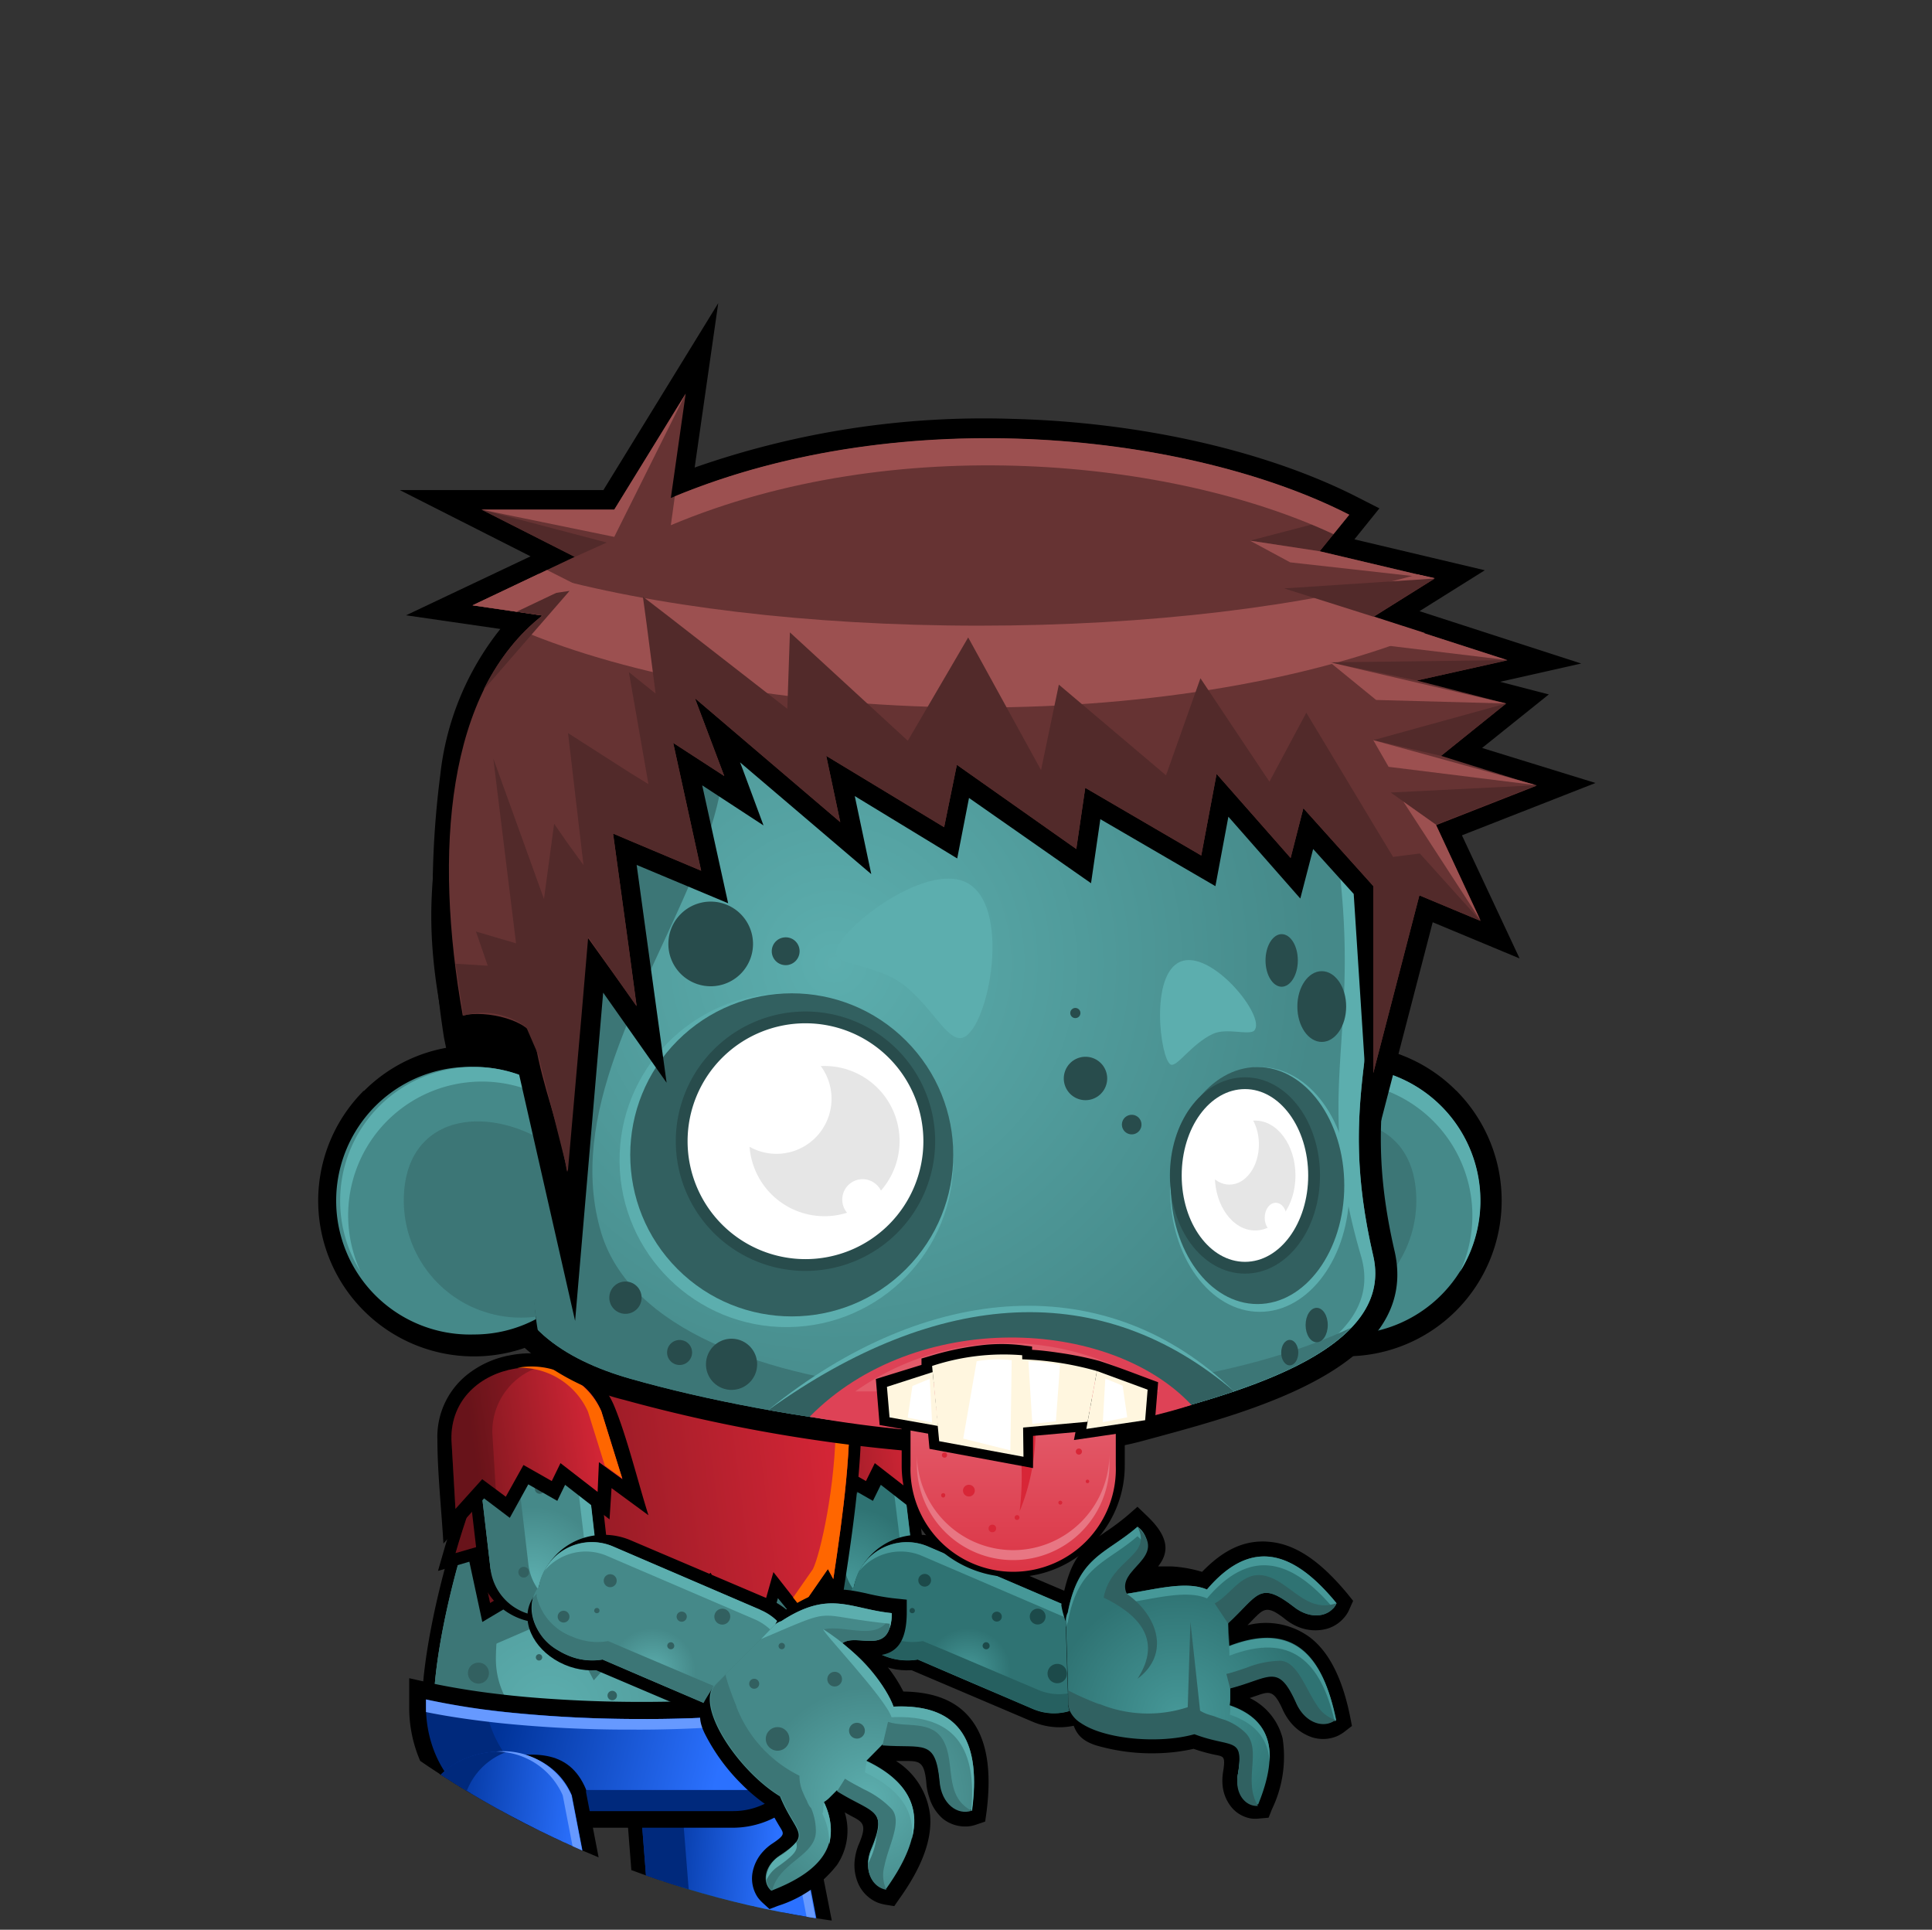<svg id="Layer_1" data-name="Layer 1" xmlns="http://www.w3.org/2000/svg" xmlns:xlink="http://www.w3.org/1999/xlink" viewBox="0 0 163.87 163.65"><rect x="0" y="0" width="163.87" height="163.65" fill="#333333" stroke="none"/><defs><style>.cls-1,.cls-33,.cls-9{fill:none;}.cls-2{clip-path:url(#clip-path);}.cls-3{fill:#185c5c;}.cls-4{fill:#0f4949;}.cls-5{fill:#053333;}.cls-6{fill:url(#linear-gradient);}.cls-7{fill:#00297c;}.cls-8{fill:#69f;}.cls-9{stroke:#000;}.cls-33,.cls-9{stroke-width:2px;}.cls-10{fill:url(#radial-gradient);}.cls-11{fill:#266060;}.cls-12{fill:#1c4a4a;}.cls-13{fill:#469898;}.cls-14{fill:url(#linear-gradient-2);}.cls-15{fill-opacity:0.2;}.cls-16{fill:#f60;}.cls-17{fill:url(#radial-gradient-2);}.cls-18{fill:url(#radial-gradient-3);}.cls-19{fill:#3c7676;}.cls-20{fill:url(#linear-gradient-3);}.cls-21{fill:url(#linear-gradient-4);}.cls-22{fill:#326060;}.cls-23{fill:url(#radial-gradient-4);}.cls-24{fill:#5caeae;}.cls-25{fill:url(#linear-gradient-5);}.cls-26{fill:url(#radial-gradient-5);}.cls-27{fill:url(#radial-gradient-6);}.cls-28{fill:url(#radial-gradient-7);}.cls-29{fill:#306161;}.cls-30{fill:#458989;}.cls-31{fill:url(#linear-gradient-6);}.cls-32{fill:url(#radial-gradient-8);}.cls-33{stroke:#284c4c;}.cls-34{fill:#fff;}.cls-35{fill:#e6e6e6;}.cls-36{fill:#de4256;}.cls-37{fill:#e35b6a;}.cls-38{fill:url(#linear-gradient-7);}.cls-39{fill:#d82637;}.cls-40{fill:#e87683;}.cls-41{fill:#fff6df;}.cls-42{fill:#284c4c;}.cls-43{fill:url(#radial-gradient-9);}.cls-44{fill:#9c5050;}.cls-45{fill:#522a2a;}</style><clipPath id="clip-path"><circle class="cls-1" cx="81.94" cy="81.73" r="81.94"/></clipPath><linearGradient id="linear-gradient" x1="55.62" y1="157.78" x2="65.64" y2="158.62" gradientUnits="userSpaceOnUse"><stop offset="0" stop-color="#039"/><stop offset="1" stop-color="#2b71ff"/></linearGradient><radialGradient id="radial-gradient" cx="71.93" cy="134.13" r="6.34" gradientUnits="userSpaceOnUse"><stop offset="0" stop-color="#469898"/><stop offset="1" stop-color="#2f7373"/></radialGradient><linearGradient id="linear-gradient-2" x1="66.83" y1="122.29" x2="78.06" y2="120.7" gradientUnits="userSpaceOnUse"><stop offset="0" stop-color="#821820"/><stop offset="1" stop-color="#d82637"/></linearGradient><radialGradient id="radial-gradient-2" cx="82.09" cy="141.74" r="3.65" xlink:href="#radial-gradient"/><radialGradient id="radial-gradient-3" cx="46.63" cy="145.14" r="24.58" gradientUnits="userSpaceOnUse"><stop offset="0" stop-color="#5caeae"/><stop offset="1" stop-color="#458989"/></radialGradient><linearGradient id="linear-gradient-3" x1="42.75" y1="126.96" x2="71.92" y2="123.2" xlink:href="#linear-gradient-2"/><linearGradient id="linear-gradient-4" x1="42.84" y1="144.35" x2="61.27" y2="148.95" xlink:href="#linear-gradient"/><radialGradient id="radial-gradient-4" cx="45.18" cy="134.12" r="6.34" xlink:href="#radial-gradient-3"/><linearGradient id="linear-gradient-5" x1="40.08" y1="122.29" x2="51.32" y2="120.71" xlink:href="#linear-gradient-2"/><radialGradient id="radial-gradient-5" cx="55.35" cy="141.74" r="3.65" xlink:href="#radial-gradient-3"/><radialGradient id="radial-gradient-6" cx="73.7" cy="152.51" r="9.42" xlink:href="#radial-gradient-3"/><radialGradient id="radial-gradient-7" cx="99.94" cy="145.52" r="10.78" xlink:href="#radial-gradient"/><linearGradient id="linear-gradient-6" x1="37.14" y1="157.71" x2="48.63" y2="159.03" xlink:href="#linear-gradient"/><radialGradient id="radial-gradient-8" cx="70.78" cy="81.68" r="41.14" xlink:href="#radial-gradient-3"/><linearGradient id="linear-gradient-7" x1="85.94" y1="138.44" x2="85.94" y2="120.41" gradientUnits="userSpaceOnUse"><stop offset="0" stop-color="#d82637"/><stop offset="1" stop-color="#e35b6a"/></linearGradient><radialGradient id="radial-gradient-9" cx="81" cy="86.4" r="9.21" gradientUnits="userSpaceOnUse"><stop offset="0" stop-color="#894545"/><stop offset="1" stop-color="#633"/></radialGradient></defs><g class="cls-2"><g id="_1101963312" data-name=" 1101963312"><g id="g314"><path d="M67.6,159.32v-.08a5.67,5.67,0,0,0-6.21-5H61.3a5.65,5.65,0,0,0-3.78,2.13,5.59,5.59,0,0,0-1.19,4.17l.79,6.85a5.71,5.71,0,0,0,6.22,5h.08a5.69,5.69,0,0,0,5-6.29Zm-2.15,9.55a3.43,3.43,0,0,1-2.23,1.28h-.06a3.43,3.43,0,0,1-3.79-3l-.81-6.89a3.44,3.44,0,0,1,2.94-3.8h0a3.45,3.45,0,0,1,2.53.71,3.52,3.52,0,0,1,1.28,2.24l.8,6.9A3.41,3.41,0,0,1,65.45,168.87Z"/><path class="cls-3" d="M61.42,155.39c-2.49.3-4.1,4.09-3.58,8.47s2.95,7.7,5.45,7.41,4.11-4.09,3.59-8.47S63.92,155.1,61.42,155.39Z"/><path class="cls-4" d="M61.45,166.91l-.8-6.85a4.56,4.56,0,0,1,2.41-4.57,4.65,4.65,0,0,0-1.63-.11,4.57,4.57,0,0,0-4,5.05l.8,6.86a4.57,4.57,0,0,0,5.06,4,4.32,4.32,0,0,0,1.56-.49A4.56,4.56,0,0,1,61.45,166.91Z"/><path class="cls-5" d="M62.36,160.08a.41.41,0,1,0,.09.81.41.41,0,0,0-.09-.81Z"/><path class="cls-5" d="M59.31,161.56A.35.35,0,0,0,59,162a.35.35,0,1,0,.31-.39Z"/><path class="cls-5" d="M64.68,157.88a.17.17,0,0,0-.15.2.17.17,0,1,0,.15-.2Z"/></g><path d="M68.41,152l0-.13,0-.11c-1.49-3.55-4.67-3.21-8.29-2.5s-6.94,1.59-6.87,5.42v.07l1,12.85.23,3,2-2.21,1.49-1.65,1,.77,1.17.9.71-1.29.87-1.57,1.29.73,1.18.67.59-1.21.06-.13,1.92,1.49,1.88,1.46.16-2.38v-.27l.13.09,2.6,1.89-.61-3.15Zm-1.9,9.1-.15,2.3,0,.18-1.26-1-1.23-1-.68,1.4-.15.32-1.23-.7L60.68,162l-.62,1.12-.78,1.4-.79-.59-.93-.71-.78.86-.3.33-.76-9.89c0-2.53,2.48-2.35,4.82-2.81s4.35-1.46,5.4.87L67.76,162Z"/><path class="cls-6" d="M54.45,154.66l1,12.84L57.73,165l2,1.48,1.48-2.69,2.4,1.37.76-1.53,3.14,2.44.17-2.57,2,1.45-2.45-12.68C64.68,146.3,54.31,147.79,54.45,154.66Z"/><path class="cls-7" d="M54.45,154.66l1,12.84L57.73,165l1.13.87-.93-11.73a5.73,5.73,0,0,1,3.78-5.56C58.16,148.29,54.37,150.49,54.45,154.66Z"/><path class="cls-8" d="M60.77,148.54a6.21,6.21,0,0,1,5.65,3.71l2.33,12.05.86.63-2.45-12.68A6.36,6.36,0,0,0,60.77,148.54Z"/></g><g id="g401"><g id="_1101935056" data-name=" 1101935056"><g id="g404"><path class="cls-9" d="M76.59,125.16a4.55,4.55,0,0,0-9,1.06l.81,6.85a4.56,4.56,0,0,0,5,4h0a4.56,4.56,0,0,0,4-5.05Z"/><path class="cls-10" d="M76.59,125.16a4.55,4.55,0,0,0-9,1.06l.81,6.85a4.56,4.56,0,0,0,5,4h0a4.56,4.56,0,0,0,4-5.05Z"/></g><path class="cls-11" d="M71.57,132.69l-.81-6.85a4.6,4.6,0,0,1,2.42-4.57,4.44,4.44,0,0,0-1.63-.1,4.57,4.57,0,0,0-4,5l.81,6.85a4.56,4.56,0,0,0,5,4,4.36,4.36,0,0,0,1.57-.48A4.55,4.55,0,0,1,71.57,132.69Z"/><path class="cls-12" d="M74.51,131.84a.62.62,0,0,0-.55.69.62.62,0,1,0,1.24-.15A.62.62,0,0,0,74.51,131.84Z"/><path class="cls-12" d="M72.48,125.86a.41.41,0,0,0-.36.46.41.41,0,0,0,.45.36.41.41,0,0,0,.36-.46A.42.42,0,0,0,72.48,125.86Z"/><path class="cls-12" d="M69.42,127.34a.35.35,0,0,0,.08.7.36.36,0,0,0,.31-.39A.36.36,0,0,0,69.42,127.34Z"/><path class="cls-12" d="M71.11,132.88a.45.45,0,0,0-.4.5.46.46,0,0,0,.51.4.45.45,0,0,0,.4-.5A.46.46,0,0,0,71.11,132.88Z"/><path class="cls-12" d="M74.8,123.67a.17.17,0,0,0-.16.19.18.18,0,0,0,.2.15.18.18,0,0,0,.15-.19A.16.16,0,0,0,74.8,123.67Z"/><path class="cls-13" d="M76.59,125.16a4.56,4.56,0,0,0-5-4,4.57,4.57,0,0,1,4.07,4L76.5,132a4.56,4.56,0,0,1-4,5.05l-.08,0a4.6,4.6,0,0,0,5-5.07Z"/></g><path d="M74,115.06a8.94,8.94,0,0,0-4-.12,8.15,8.15,0,0,0-3.63,1.66,6.74,6.74,0,0,0-2.5,5.5c0,2.77.34,6,.51,8.8l3.46-3.83L70,128.72l1.58-2.84,2.46,1.4.67-1.36,3.76,2.93.16-2.65,3.16,2.3c-.88-2.82-1.83-6.72-2.91-9.28A7.1,7.1,0,0,0,74,115.06Zm2.51,6.64-.17,2.49-2.52-2L73,123.94l-2.34-1.34-1.4,2.54-1.73-1.32L66.4,125l-.17-3a4.39,4.39,0,0,1,1.63-3.56,5.89,5.89,0,0,1,2.57-1.18,6.78,6.78,0,0,1,2.94.09,4.78,4.78,0,0,1,3.25,2.72l.69,2.21Z"/><path class="cls-14" d="M65,122.08l.33,5.88,2.29-2.52,1.94,1.49,1.49-2.69,2.4,1.36.75-1.52,3.14,2.44.18-2.57,2,1.45-1.79-5.73C75.26,113.72,64.9,115.22,65,122.08Z"/><path class="cls-15" d="M65,122.08l.33,5.88,2.29-2.52,1.13.87-.27-4.76A5.72,5.72,0,0,1,72.3,116C68.75,115.73,65,117.91,65,122.08Z"/><path class="cls-16" d="M70.61,116a6.29,6.29,0,0,1,6,3.71l1.43,4.58,1.48,1.07-1.79-5.73A6.51,6.51,0,0,0,70.61,116Z"/></g><g id="g432"><path d="M92,135.64l-11.75-5a5.77,5.77,0,0,0-4.61,0,5.61,5.61,0,0,0-3,7.08A5.82,5.82,0,0,0,75.81,141l11.75,5a5.77,5.77,0,0,0,4.61,0,5.63,5.63,0,0,0,3-7.08A5.79,5.79,0,0,0,92,135.64Zm.31,6.3a3.76,3.76,0,0,1-1.92,2,2.49,2.49,0,0,1-2,.08l-11.75-5a2.48,2.48,0,0,1-1.3-1.49,3.87,3.87,0,0,1,2-4.73,2.49,2.49,0,0,1,2-.08l11.76,5a2.51,2.51,0,0,1,1.3,1.49A3.76,3.76,0,0,1,92.34,141.94Z"/><path d="M77.52,134.44c-2.41-1-5-.36-5.8,1.5s.51,4.2,2.91,5.23,5,.36,5.79-1.5S79.92,135.47,77.52,134.44Z"/><path class="cls-17" d="M91.24,136.52l-12.52-5.37a4.57,4.57,0,0,0-6,2.39,5.31,5.31,0,0,0-.29,1,3.06,3.06,0,0,0-.37.63c-.8,1.87.44,4.19,2.78,5.19a5.24,5.24,0,0,0,3,.38l9.74,4.18a4.55,4.55,0,0,0,6-2.38h0A4.58,4.58,0,0,0,91.24,136.52Z"/><path class="cls-12" d="M90,141.17a.83.83,0,0,0-1.08.43.82.82,0,0,0,1.51.65A.83.83,0,0,0,90,141.17Z"/><path class="cls-12" d="M83.37,139.45a.29.29,0,0,0,.16.39.29.29,0,0,0,.39-.15.32.32,0,0,0-.16-.4A.3.3,0,0,0,83.37,139.45Z"/><path class="cls-12" d="M84.71,136.71a.42.42,0,0,0-.55.22.42.42,0,1,0,.78.33A.42.42,0,0,0,84.71,136.71Z"/><path class="cls-12" d="M77.17,136.5a.21.21,0,0,0,.12.29.22.22,0,0,0,.29-.11.22.22,0,1,0-.41-.18Z"/><path class="cls-12" d="M74.72,136.64a.5.5,0,0,0-.4.92.51.51,0,0,0,.66-.26A.5.5,0,0,0,74.72,136.64Z"/><path class="cls-12" d="M78.65,133.52a.55.55,0,0,0-.72.29.54.54,0,1,0,.72-.29Z"/><path class="cls-12" d="M88.28,136.48a.67.67,0,1,0,.35.88A.67.67,0,0,0,88.28,136.48Z"/><path class="cls-11" d="M91.15,143.48a4.53,4.53,0,0,1-3.09-.17L80.27,140l-2-.83a5.14,5.14,0,0,1-1,.08,5.47,5.47,0,0,1-2-.46,4.84,4.84,0,0,1-3-3.39c0-.09,0-.16,0-.24a2,2,0,0,0-.33.44A4.16,4.16,0,0,0,74.17,140a5.58,5.58,0,0,0,.69.35,5.24,5.24,0,0,0,3,.38l1.08.47,8.66,3.71a4.57,4.57,0,0,0,6-2.38,5.11,5.11,0,0,0,.35-1.45A4.54,4.54,0,0,1,91.15,143.48Z"/><path class="cls-13" d="M91.24,136.52l-12.53-5.37a4.56,4.56,0,0,0-5.82,2.07,4.57,4.57,0,0,1,5.3-1.28l12.52,5.38a4.56,4.56,0,0,1,2.39,6c0,.11-.11.22-.16.32a4.66,4.66,0,0,0,.68-1.11h0A4.57,4.57,0,0,0,91.24,136.52Z"/></g><g id="g458"><g id="g460"><path class="cls-9" d="M65.57,110.44H54.79c-10.94,0-18,25.89-18,34.25a7,7,0,0,0,7,7h18a7,7,0,0,0,7-7C68.76,136.33,76.51,110.44,65.57,110.44Z"/><path class="cls-18" d="M65.57,110.44H54.79c-10.94,0-18,25.89-18,34.25a7,7,0,0,0,7,7h18a7,7,0,0,0,7-7C68.76,136.33,76.51,110.44,65.57,110.44Z"/></g><polygon class="cls-19" points="42.18 130.27 40.76 139.97 47.49 137.05 50.36 142.5 54.74 137.61 56.01 140.72 59.21 138.65 62.55 144.58 65.37 138.27 66.97 141.61 69.04 136.44 64.24 130.79 42.18 130.27"/><path class="cls-19" d="M49.06,147.7a7,7,0,0,1-7-7c0-6.23,3.9-22.19,10.41-29.93-9.62,3.23-15.68,26.11-15.68,33.88a7,7,0,0,0,7,7h18a7,7,0,0,0,6.31-4,5.88,5.88,0,0,1-1,.08Z"/><path d="M66,108.69H54.82c-3.68,0-6.91,2.45-9.62,6.15-3.26,4.44-5.82,10.71-7.54,16.61l-.51,1.77,2.66-.78,1.1,5.11,7.32-4.35,4.29,7,3.73-4.91.73,1.62,3-2,4,7.86,2-7.24L68,138l2.11-3,1.11,2.06.46-3c.84-5.51,1.67-11.63,1.27-16.43C72.52,112.41,70.67,108.69,66,108.69Zm4,22.94-2.09,3-2.74-3.5-1.72,6.12-2.73-5.31-2.87,1.94-1.15-2.52-4,5.26-3.79-6.18-6.61,3.93-1-4.49-1.18.35A51.14,51.14,0,0,1,46.83,116c2.35-3.2,5.05-5.32,8-5.32H66c3.29,0,4.62,2.94,5,7.09C71.26,121.79,70.68,126.84,70,131.63Z"/><path class="cls-20" d="M66,109.71H54.82c-7.45,0-13.16,11.61-16.18,22l1.93-.56,1,4.79,7-4.14,4,6.58,3.85-5.07.94,2.07,2.92-2L63.72,140l1.88-6.68,2.35,3,2.27-3.27.46.85C72.33,123,74,109.71,66,109.71Z"/><path class="cls-15" d="M38.64,131.73l.57-.17,1.36-.39,1,4.79,1-.63,3-1.76-.54-2.5-1.65.49-.28.07c.43-1.51.94-3.06,1.49-4.6,2.64-7.29,6.5-14.26,11.28-16.59a7.73,7.73,0,0,1,2.24-.73H54.82C47.37,109.71,41.66,121.32,38.64,131.73Z"/><path d="M62.25,144.07c-2.44.17-5.08.26-7.84.26-2,0-3.91-.05-5.69-.14s-3.65-.22-5.34-.4c-1.33-.14-2.57-.3-3.71-.48s-2.24-.38-3.24-.6l-1.72-.39c0,.8,0,1.59,0,2.39h0a11.35,11.35,0,0,0,2.46,7.18A8.12,8.12,0,0,0,43.38,155H62.21a7.77,7.77,0,0,0,4.78-1.7A10.16,10.16,0,0,0,70.14,149a10.62,10.62,0,0,0,.58-2.08,11.28,11.28,0,0,0,.2-2.16V143l-1.67.26C67.17,143.62,64.82,143.89,62.25,144.07Zm5.19,3.86a7.28,7.28,0,0,1-2.22,3.13,4.85,4.85,0,0,1-3,1.08H43.38a5.18,5.18,0,0,1-4-2.08,8.11,8.11,0,0,1-1.73-4.16l1.58.27c1.23.19,2.52.36,3.86.5,1.72.18,3.56.32,5.5.41s3.87.15,5.82.15c2.78,0,5.48-.09,8-.27,1.91-.14,3.73-.32,5.44-.54A10.37,10.37,0,0,1,67.44,147.93Z"/><path class="cls-7" d="M43.23,145.23a64.31,64.31,0,0,1-7.1-1.11c0,.21,0,.4,0,.6,0,4.88,3.26,8.87,7.26,8.87H62.21c2.9,0,5.42-2.11,6.58-5.14a10.33,10.33,0,0,0,.68-3.72,101,101,0,0,1-15.06,1.05A109.35,109.35,0,0,1,43.23,145.23Z"/><path class="cls-21" d="M43.23,145.23c-.68-.07-1.36-.15-2-.24.77,3.9,3.65,6.81,7.07,6.81H66.56a8.76,8.76,0,0,0,2.23-3.35,10.31,10.31,0,0,0,.68-3.73,99.61,99.61,0,0,1-15.06,1.06A109.35,109.35,0,0,1,43.23,145.23Z"/><path class="cls-22" d="M40.59,141a.89.89,0,1,0,.88.89A.88.88,0,0,0,40.59,141Z"/><path class="cls-22" d="M45.72,140.28a.27.27,0,1,0,.27.27A.27.27,0,0,0,45.72,140.28Z"/><circle class="cls-22" cx="46.15" cy="136.81" r="0.25"/><path class="cls-22" d="M49.68,142.34a0,0,0,0,0,.08,0,0,0,0,0,0-.08,0A0,0,0,0,0,49.68,142.34Z"/><path class="cls-22" d="M56.87,141.62a.12.12,0,0,0-.12.12.12.12,0,0,0,.12.13.13.13,0,0,0,.13-.13A.13.13,0,0,0,56.87,141.62Z"/><path class="cls-22" d="M59.06,139.24a.23.23,0,1,0,0,.45.22.22,0,0,0,.22-.22A.22.22,0,0,0,59.06,139.24Z"/><path class="cls-22" d="M66.78,141.43a.41.41,0,0,0-.41.42.41.41,0,0,0,.82,0A.41.41,0,0,0,66.78,141.43Z"/><path class="cls-22" d="M68.45,140a.1.1,0,0,0-.11.1.11.11,0,0,0,.22,0A.1.1,0,0,0,68.45,140Z"/><path class="cls-22" d="M58.49,142.23a.47.47,0,0,0-.46.46.47.47,0,0,0,.93,0A.47.47,0,0,0,58.49,142.23Z"/><path class="cls-22" d="M51.93,143.39a.4.4,0,1,0,.4.4A.4.4,0,0,0,51.93,143.39Z"/><path class="cls-16" d="M66,109.71H64.71c9.61,0,5.46,20.94,4.24,23.36l-1.68,2.41.68.86,2.27-3.27.46.85C72.33,123,74,109.71,66,109.71Z"/><path class="cls-8" d="M43.23,145.23a64.31,64.31,0,0,1-7.1-1.11c0,.21,0,.4,0,.6s0,.31,0,.47c1.85.38,4,.69,6.31.94a106.36,106.36,0,0,0,11.17.55,99.72,99.72,0,0,0,15.06-1.05,10.5,10.5,0,0,1-.67,3.72,9.64,9.64,0,0,1-1.27,2.3,9.12,9.12,0,0,0,2.07-3.2,10.55,10.55,0,0,0,.67-3.72,101,101,0,0,1-15.06,1.05A109.35,109.35,0,0,1,43.23,145.23Z"/></g><g id="g506"><g id="g508"><g id="g510"><path class="cls-9" d="M49.85,125.16a4.57,4.57,0,0,0-5.05-4h0a4.56,4.56,0,0,0-4,5l.8,6.85a4.55,4.55,0,0,0,9-1.07Z"/><path class="cls-23" d="M49.85,125.16a4.57,4.57,0,0,0-5.05-4h0a4.56,4.56,0,0,0-4,5l.8,6.85a4.55,4.55,0,0,0,9-1.07Z"/></g><path class="cls-19" d="M44.82,132.69l-.8-6.85a4.57,4.57,0,0,1,2.42-4.57,4.5,4.5,0,0,0-1.64-.1,4.56,4.56,0,0,0-4,5l.8,6.85a4.54,4.54,0,0,0,5,4,4.3,4.3,0,0,0,1.57-.48A4.57,4.57,0,0,1,44.82,132.69Z"/><path class="cls-22" d="M47.76,131.84a.62.62,0,1,0,.69.54A.62.62,0,0,0,47.76,131.84Z"/><path class="cls-22" d="M45.73,125.86a.41.41,0,0,0-.36.46.42.42,0,0,0,.45.36.41.41,0,0,0,.36-.46A.41.41,0,0,0,45.73,125.86Z"/><path class="cls-22" d="M42.67,127.34a.36.36,0,0,0-.3.39.35.35,0,0,0,.39.31.36.36,0,0,0,.3-.39A.35.35,0,0,0,42.67,127.34Z"/><path class="cls-22" d="M44.37,132.88a.45.45,0,0,0,.1.9.45.45,0,1,0-.1-.9Z"/><path class="cls-22" d="M48.05,123.67a.16.16,0,0,0-.15.19.17.17,0,0,0,.19.15.18.18,0,0,0,.15-.19A.16.16,0,0,0,48.05,123.67Z"/><path class="cls-24" d="M49.85,125.16a4.56,4.56,0,0,0-5-4,4.56,4.56,0,0,1,4.06,4l.81,6.84a4.57,4.57,0,0,1-4,5.05l-.08,0a4.6,4.6,0,0,0,5-5.07Z"/></g><path d="M47.24,115.06a8.9,8.9,0,0,0-4-.12,8.19,8.19,0,0,0-3.64,1.66,6.74,6.74,0,0,0-2.5,5.5c0,2.77.35,6,.51,8.8l3.45-3.83,2.18,1.65,1.57-2.84,2.46,1.4.66-1.36,3.77,2.93.17-2.65L55,128.5c-.89-2.82-1.84-6.72-2.91-9.28A7.13,7.13,0,0,0,47.24,115.06Zm2.51,6.64-.16,2.49-2.53-2-.84,1.72-2.34-1.34-1.4,2.54-1.73-1.32L39.66,125l-.18-3a4.39,4.39,0,0,1,1.63-3.56,5.87,5.87,0,0,1,2.58-1.18,6.73,6.73,0,0,1,2.93.09,4.82,4.82,0,0,1,3.26,2.72l.69,2.21Z"/><path class="cls-25" d="M38.29,122.08l.34,5.88,2.27-2.52,2,1.49,1.5-2.69,2.4,1.36.74-1.52,3.15,2.44L50.8,124l2,1.45L51,119.67C48.52,113.72,38.16,115.22,38.29,122.08Z"/><path class="cls-15" d="M38.29,122.08l.34,5.88,2.27-2.52,1.15.87-.29-4.76A5.74,5.74,0,0,1,45.55,116C42,115.73,38.2,117.91,38.29,122.08Z"/><path class="cls-16" d="M43.87,116a6.3,6.3,0,0,1,6,3.71l1.43,4.58,1.47,1.07L51,119.67A6.51,6.51,0,0,0,43.87,116Z"/></g><g id="g538"><path d="M65.28,135.64l-11.75-5a5.77,5.77,0,0,0-4.61,0,5.62,5.62,0,0,0-3,7.08A5.74,5.74,0,0,0,49.06,141l11.75,5a5.77,5.77,0,0,0,4.61,0,5.61,5.61,0,0,0,3-7.08A5.76,5.76,0,0,0,65.28,135.64Zm.3,6.3a3.71,3.71,0,0,1-1.91,2,2.49,2.49,0,0,1-2,.08L50,139a2.47,2.47,0,0,1-1.31-1.49,3.89,3.89,0,0,1,2-4.73,2.49,2.49,0,0,1,2-.08l11.74,5a2.47,2.47,0,0,1,1.31,1.49A3.66,3.66,0,0,1,65.58,141.94Z"/><path d="M50.77,134.44c-2.4-1-5-.36-5.8,1.5s.51,4.2,2.91,5.23,5,.36,5.79-1.5S53.17,135.47,50.77,134.44Z"/><path class="cls-26" d="M64.49,136.52,52,131.15a4.55,4.55,0,0,0-6,2.39,3.66,3.66,0,0,0-.29,1,3.11,3.11,0,0,0-.38.63c-.8,1.87.45,4.19,2.78,5.19a5.23,5.23,0,0,0,3,.38l9.74,4.18a4.55,4.55,0,0,0,3.59-8.36Z"/><path class="cls-22" d="M63.24,141.17a.83.83,0,0,0-1.08.43.82.82,0,0,0,1.51.65A.83.83,0,0,0,63.24,141.17Z"/><path class="cls-22" d="M56.62,139.45a.3.3,0,0,0,.16.39.29.29,0,0,0,.39-.15.32.32,0,0,0-.16-.4A.31.31,0,0,0,56.62,139.45Z"/><path class="cls-22" d="M58,136.71a.43.43,0,1,0,.22.55A.42.42,0,0,0,58,136.71Z"/><path class="cls-22" d="M50.42,136.5a.21.21,0,0,0,.12.29.22.22,0,0,0,.29-.11.23.23,0,0,0-.11-.3A.23.23,0,0,0,50.42,136.5Z"/><path class="cls-22" d="M48,136.64a.5.5,0,1,0,.26.66A.51.51,0,0,0,48,136.64Z"/><path class="cls-22" d="M51.9,133.52a.55.55,0,0,0-.43,1,.55.55,0,1,0,.43-1Z"/><path class="cls-22" d="M61.53,136.48a.67.67,0,0,0-.53,1.24.67.67,0,1,0,.53-1.24Z"/><path class="cls-19" d="M64.41,143.48a4.52,4.52,0,0,1-3.09-.17L53.52,140l-1.94-.83a5.3,5.3,0,0,1-1.06.08,5.47,5.47,0,0,1-2-.46,4.82,4.82,0,0,1-3-3.39,2.4,2.4,0,0,1,0-.24,2.46,2.46,0,0,0-.34.44A4.2,4.2,0,0,0,47.42,140a5.58,5.58,0,0,0,.69.35,5.23,5.23,0,0,0,3,.38l1.09.47,8.65,3.71a4.55,4.55,0,0,0,6.33-3.83A4.54,4.54,0,0,1,64.41,143.48Z"/><path class="cls-24" d="M64.49,136.52,52,131.15a4.56,4.56,0,0,0-5.82,2.07,4.56,4.56,0,0,1,5.29-1.28L64,137.32a4.56,4.56,0,0,1,2.39,6h0a3.13,3.13,0,0,1-.15.32,4.36,4.36,0,0,0,.68-1.11h0A4.55,4.55,0,0,0,64.49,136.52Z"/></g><g id="g564"><polygon points="82.13 154.89 82.12 154.89 82.12 154.89 82.13 154.89"/><path d="M76.62,143.45a11.91,11.91,0,0,0-1.44-2.21h0c-.23-.29-.48-.58-.74-.85,1.36-.13,2.44-.84,2.47-3.57v-1.16l-1.15-.12a19.59,19.59,0,0,1-2.3-.42c-2.41-.52-3.63-.64-7,1.52a9.07,9.07,0,0,0-.75,1.21h0l-5,5h0a2.81,2.81,0,0,0-.4.51h0c-.71,1.17-1.37,1.92-.55,3.62a16.45,16.45,0,0,0,3.16,4.34,14.77,14.77,0,0,0,2.28,1.88,20.3,20.3,0,0,0,1,1.82c.29.48.37.61-.64,1.29v0a4.1,4.1,0,0,0-.83.7,3.58,3.58,0,0,0-.91,1.85,2.88,2.88,0,0,0,.42,2h0a3.1,3.1,0,0,0,.45.51l.58.53.73-.28a10.26,10.26,0,0,0,5-3.47,5.22,5.22,0,0,0,.65-4.45l.54.3c1,.52,1.36.71.69,2.32a4.58,4.58,0,0,0-.35,1.19,3.92,3.92,0,0,0,.28,2.26,3.1,3.1,0,0,0,1.56,1.55h0a3.48,3.48,0,0,0,.69.2l.79.13.45-.65c1.8-2.52,2.78-4.89,2.59-7.05a6.27,6.27,0,0,0-2.89-4.61h.73c1.24,0,1.67,0,1.84,1.86a4.82,4.82,0,0,0,.24,1.2h0A3.84,3.84,0,0,0,80,154.26a3.08,3.08,0,0,0,2.08.63,2.89,2.89,0,0,0,.74-.16l.74-.25.11-.77c.4-3.09.16-5.66-1-7.47S79.56,143.49,76.62,143.45ZM69.2,155.59a6.32,6.32,0,0,0-.89-1.87,8.71,8.71,0,0,1-.44-.78l.55-.26.33.74A4.13,4.13,0,0,1,69.2,155.59ZM81.33,152a2,2,0,0,1-.21-.41h0A2.06,2.06,0,0,1,81,151v0c-.4-4.11-1.4-4.12-4.34-4.16-.46,0-1,0-1.68-.06l-.58,0-.42.4-1.38,1.4-1.27,1.27,1.62.77c2.17,1,3.18,2.26,3.31,3.64a7.24,7.24,0,0,1-1.35,4.19,1.49,1.49,0,0,1,0-.47,2.54,2.54,0,0,1,.18-.58v0c1.57-3.77.69-4.24-1.84-5.56-.47-.25-1-.55-1.6-.9l-.86-.54-.71.71-.64.64-.08.08h0l-.09.06-.79.45-1.66-1a11.77,11.77,0,0,1-2.14-1.74,7.14,7.14,0,0,1-1.78-2.73c-.46-1-.67-1.76-.46-2.12h0l0,0,5-5h0l.07,0,.17-.05.14-.1c2.6-1.66,3.19-2.23,5-1.83l1.1.23a.49.49,0,0,1-.21,0l-.54,0a3.43,3.43,0,0,0-2.65.55l-1.26,1,1.3,1a15.24,15.24,0,0,1,2.56,2.44,7.26,7.26,0,0,1,1.36,2.29l.31.91,1,0c2.44-.11,3.94.49,4.7,1.65A7.11,7.11,0,0,1,81.33,152Z"/><path class="cls-27" d="M75.79,144.73a12.89,12.89,0,0,0-4.38-5.35c1.27-1,4.18,1.26,4.22-2.58-3.56-.36-5.26-2-9.36.68a1.57,1.57,0,0,0-.61.36l-5,5c-1.78,1.78,1.94,7.35,5.5,9.5h0c1.31,3.2,2.79,3.15,0,5-1.35.88-1.54,2.32-.74,3,4.11-1.58,6.14-3.86,4.47-7.52a2.48,2.48,0,0,0,.45-.35l.64-.64c3,1.88,4.37,1.46,2.94,4.91-.75,1.73,0,3.24,1.24,3.44,3.26-4.56,3.57-8.35-1.67-10.86l1.38-1.4c3.48.26,4.5-.61,4.85,3.08.15,1.88,1.52,2.87,2.71,2.46C83.19,148,81.67,144.45,75.79,144.73Z"/><path class="cls-19" d="M69.85,138.18l1.56,1.2c1.27-1,4.18,1.26,4.22-2.58C74.69,139.45,71.77,137.71,69.85,138.18Z"/><path class="cls-19" d="M80,147.59c-1-1.76-3.12-1.05-4.68-1.57l-.47,2c3.48.26,4.5-.61,4.85,3.08.15,1.88,1.52,2.87,2.71,2.46C80,152.29,81.08,149.46,80,147.59Z"/><path class="cls-19" d="M68.42,152.68a6.53,6.53,0,0,1-.31-.66,3.37,3.37,0,0,1-.3-1.43,10.9,10.9,0,0,1-5.35-5.85s0,0,0-.05c-.19-.45-.36-.9-.53-1.37s-.26-.79-.37-1.2a.61.61,0,0,1,0-.11l-.15.15-.68.68-.22.27-.1.21a2.47,2.47,0,0,0-.08,1.37c.41,2.41,3.2,6,5.9,7.65,1.31,3.2,2.79,3.15,0,5-1.35.88-1.54,2.32-.74,3,.57-2.39,3.67-2.95,3.71-5a5,5,0,0,0-.4-2C68.63,153.18,68.52,152.93,68.42,152.68Z"/><path class="cls-19" d="M75.63,153.41a7.83,7.83,0,0,0-2.36-1.67c-.54-.29-1.09-.57-1.6-.9L71,151.91c3,1.88,4.37,1.46,2.94,4.91-.75,1.73,0,3.24,1.24,3.44a2.91,2.91,0,0,1-.17-2C75.38,156.44,76.55,154.48,75.63,153.41Z"/><path class="cls-22" d="M66.3,146.53a1,1,0,1,0,.6,1.26A1,1,0,0,0,66.3,146.53Z"/><path class="cls-22" d="M71,141.81a.63.63,0,0,0-.79.38.62.62,0,0,0,1.17.42A.62.62,0,0,0,71,141.81Z"/><path class="cls-22" d="M72.91,146.14a.67.67,0,1,0,.41.85A.67.67,0,0,0,72.91,146.14Z"/><path class="cls-22" d="M66.4,139.34a.27.27,0,1,0,.16.35A.27.27,0,0,0,66.4,139.34Z"/><path class="cls-22" d="M64.11,142.39a.42.42,0,1,0-.28.8.42.42,0,1,0,.28-.8Z"/><path class="cls-24" d="M69.75,153.8a5.63,5.63,0,0,1,.58,2.62,5.23,5.23,0,0,0-.42-3.52C69.78,153,69.89,153.72,69.75,153.8Z"/><path class="cls-24" d="M75.79,144.73c-.54-1.58-2.61-4.41-5.94-6.55-.32,0,5.22,5.78,5.77,7.45,5.57-.26,7.23,2.86,6.76,7.93l.07,0C83.19,148,81.67,144.45,75.79,144.73Z"/><path class="cls-24" d="M75.47,137.7c0,.13,0,.26,0,.37a3.93,3.93,0,0,0,.17-1.27c-3.56-.36-5.26-2-9.36.68a1.57,1.57,0,0,0-.61.36L64.55,139C71.26,136.16,68.63,137,75.47,137.7Z"/><path class="cls-24" d="M66.18,157.38A2.35,2.35,0,0,0,65,159.46a2.82,2.82,0,0,1,1-1.18c1.41-1,1.73-1.42,1.53-2.05A5.55,5.55,0,0,1,66.18,157.38Z"/><path class="cls-24" d="M73.51,149.4l-.16.9c3.08,1.48,4.24,3.39,4,5.65C78,153.43,77.18,151.14,73.51,149.4Z"/><path class="cls-24" d="M73.64,158.09c0-.12.09-.24.14-.37a6,6,0,0,0,.57-2c-.1.32-.23.69-.41,1.12A3.44,3.44,0,0,0,73.64,158.09Z"/></g><g id="g590"><path d="M108.93,137.25a4.77,4.77,0,0,0,1,.64h0a3.84,3.84,0,0,0,2.24.32,3,3,0,0,0,1.89-1.09,2.44,2.44,0,0,0,.39-.64l.32-.72-.48-.6c-2-2.41-4-4-6.18-4.35s-4.11.38-6.15,2.49a11.11,11.11,0,0,0-2.6-.46h0c-.37,0-.74,0-1.13,0,.85-1.08,1.07-2.36-.91-4.25l-.84-.81-.87.76a20.29,20.29,0,0,1-1.88,1.4c-2,1.4-3,2.21-3.71,6.18a6.86,6.86,0,0,0,.37,1.37h0l.22,7h0a2.84,2.84,0,0,0,.1.65h0c.38,1.31.47,2.31,2.27,2.88a16.91,16.91,0,0,0,5.33.66,15.55,15.55,0,0,0,2.93-.37,14.23,14.23,0,0,0,2,.54c.55.12.7.16.51,1.36v0a4.49,4.49,0,0,0-.06,1.09,3.44,3.44,0,0,0,.73,1.92,2.74,2.74,0,0,0,1.71,1,3.07,3.07,0,0,0,.68,0l.79-.07.29-.73a10.23,10.23,0,0,0,.9-6h0A5.23,5.23,0,0,0,106,144l.59-.2c1.07-.37,1.44-.49,2.17,1.1h0a4.87,4.87,0,0,0,.63,1.07,4,4,0,0,0,1.84,1.34,3.06,3.06,0,0,0,2.19-.08h0a3.2,3.2,0,0,0,.63-.38l.62-.48-.15-.77c-.6-3-1.66-5.38-3.37-6.71a6.27,6.27,0,0,0-5.34-1.06l.5-.52C107.18,136.43,107.48,136.12,108.93,137.25Zm-5.11,9.14c-.25,0-.55-.12-.87-.21l.18-.58.77.26a4.09,4.09,0,0,1,1.89,1.17A6.19,6.19,0,0,0,103.82,146.39Zm-.94-8.67.08,2,.05,1.79,1.67-.65c2.24-.87,3.83-.77,4.92.08a7.2,7.2,0,0,1,2.13,3.85,1.72,1.72,0,0,1-.33-.33,2.46,2.46,0,0,1-.31-.52v0c-1.68-3.72-2.63-3.4-5.33-2.46-.5.17-1.1.38-1.74.54l-1,.26,0,1,0,.9v.12h0l0,.11-.2.89-1.87.52a11.74,11.74,0,0,1-2.72.38,7.13,7.13,0,0,1-3.22-.59c-1-.31-1.75-.7-1.86-1.12h0v0l-.15-6.2h0v0l0-.06.08-.16,0-.16c.57-3,.47-4.71,2-5.79l.92-.64a.52.52,0,0,1-.12.18l-.39.37h0a5.58,5.58,0,0,0-1.33,3.16l-.11,1.62,1.6-.28c1.16-.21,2.32-1.12,3.45-1h0a7.57,7.57,0,0,1,2.6.57l.87.4.63-.73c1.59-1.86,3-2.55,4.42-2.31a7.14,7.14,0,0,1,3.7,2.4,1.32,1.32,0,0,1-.44-.12h0a2.38,2.38,0,0,1-.51-.32h0c-3.25-2.53-4-1.8-6,.31-.32.33-.7.72-1.2,1.18l-.43.4Z"/><path class="cls-28" d="M109.72,136.25c1.47,1.18,3.13.86,3.64-.29-3.57-4.36-7.16-5.66-11-1.16-1.76-.76-4.42,0-6.81.36-1.59-1.86,3.69-3,.92-5.68-2.7,2.34-5,2.49-5.91,7.28a1.43,1.43,0,0,0-.15.7l.22,7c.09,2.51,6.69,3.61,10.7,2.49,3.24,1.23,4.21.12,3.68,3.45-.28,1.59.64,2.7,1.71,2.62,1.66-4.08,1.38-7.12-2.42-8.41a2.57,2.57,0,0,0,.05-.57l0-.9c3.41-.89,4.06-2.18,5.59,1.22.75,1.72,2.36,2.22,3.35,1.45-1.08-5.5-3.63-8.33-9.06-6.22l-.06-2C106.73,135.32,106.79,134,109.72,136.25Z"/><path class="cls-13" d="M104.36,144.68v.16a2.57,2.57,0,0,1-.05.57c2.24.76,3.26,2.13,3.38,4C107.83,147.18,106.88,145.55,104.36,144.68Z"/><path class="cls-13" d="M105,150.45a3.34,3.34,0,0,0,0,.94l0-.18a7.07,7.07,0,0,0,.12-1.69C105.12,149.79,105.08,150.09,105,150.45Z"/><path class="cls-13" d="M97.26,131.38a1.89,1.89,0,0,0-.77-1.9c-2.7,2.34-5,2.49-5.91,7.28a1.43,1.43,0,0,0-.15.7V138a1.73,1.73,0,0,1,.14-.44c.89-4.79,3.21-4.94,5.91-7.28A2.52,2.52,0,0,1,97.26,131.38Z"/><path class="cls-13" d="M104.36,143.94h0l0,.48c0-.11,0-.22,0-.33Z"/><path class="cls-13" d="M102.38,134.8c-1.76-.76-4.42,0-6.81.36a1.4,1.4,0,0,1-.23-.35,1,1,0,0,0,.23,1.11c2.39-.34,5.05-1.12,6.81-.37,3.72-4.38,7.23-3.27,10.71.83a1.51,1.51,0,0,0,.27-.42C109.79,131.6,106.2,130.3,102.38,134.8Z"/><path class="cls-13" d="M104.22,139.64l0-1.23,0,0,.06,2c5.21-2,7.77.49,8.92,5.56l.14-.09C112.2,140.36,109.65,137.53,104.22,139.64Z"/><path class="cls-29" d="M95.57,135.16c-1-2.19,3.69-3,.92-5.68,1.28,2.5-2.24,2.69-2.88,6,2.66,1.3,5.14,3.39,2.87,6.89C99.31,140.25,98.18,137,95.57,135.16Z"/><path class="cls-29" d="M107.37,133.65c-2-.5-2.9,1.55-4.34,2.33l1.13,1.7c2.57-2.36,2.63-3.7,5.56-1.43,1.47,1.18,3.13.86,3.64-.29C110.8,136.85,109.44,134.17,107.37,133.65Z"/><path class="cls-29" d="M105.61,146.92a5,5,0,0,0-1.71-1.06c-.26-.08-.52-.16-.77-.26s-.46-.14-.69-.22a3.47,3.47,0,0,1-1.25-.76,10.84,10.84,0,0,1-7.92-.11l-.06,0c-.45-.16-.9-.35-1.35-.55s-.76-.35-1.14-.54a.53.53,0,0,0-.1-.06v.21l0,1,.06.35a.6.6,0,0,0,.08.21,2.42,2.42,0,0,0,.93,1c2,1.36,6.58,1.79,9.62.94,3.24,1.23,4.21.12,3.68,3.45-.28,1.59.64,2.7,1.71,2.63C105.39,151,107.1,148.38,105.61,146.92Z"/><path class="cls-29" d="M111.68,144.58c-1-1.48-1.67-3.68-3.08-3.74a8.09,8.09,0,0,0-2.84.58c-.57.19-1.15.4-1.74.54l.32,1.23c3.41-.89,4.06-2.18,5.59,1.22.75,1.72,2.36,2.22,3.35,1.45A2.87,2.87,0,0,1,111.68,144.58Z"/><polygon class="cls-29" points="100.71 145.85 101.91 146.17 100.97 137.54 100.71 145.85"/></g><g id="g608"><g id="g610"><g id="g612"><path class="cls-9" d="M47.79,159.37a4.55,4.55,0,1,0-9,1.06l.81,6.86a4.55,4.55,0,0,0,9-1.07Z"/><path class="cls-30" d="M47.79,159.37a4.55,4.55,0,1,0-9,1.06l.81,6.86a4.55,4.55,0,0,0,9-1.07Z"/></g><path class="cls-19" d="M42.77,166.91,42,160.06a4.55,4.55,0,0,1,2.42-4.57,4.78,4.78,0,0,0-1.65-.11,4.56,4.56,0,0,0-4,5.05l.81,6.86a4.55,4.55,0,0,0,5,4,4.42,4.42,0,0,0,1.58-.49A4.52,4.52,0,0,1,42.77,166.91Z"/><path class="cls-22" d="M43.67,160.08a.41.41,0,0,0,.09.81.41.41,0,1,0-.09-.81Z"/><path class="cls-22" d="M40.61,161.56a.35.35,0,0,0-.3.39.35.35,0,0,0,.69-.08A.34.34,0,0,0,40.61,161.56Z"/><path class="cls-22" d="M46,157.88a.17.17,0,0,0-.15.2.17.17,0,0,0,.34,0A.18.18,0,0,0,46,157.88Z"/></g><path d="M49.71,152l0-.13,0-.11c-1.48-3.55-4.67-3.21-8.28-2.5s-6.94,1.59-6.87,5.42v.07l1,12.85.23,3,2-2.21,1.5-1.65,1,.77,1.17.9.71-1.29.87-1.57,1.28.73,1.19.67L46,165.7l.07-.13L48,167.06l1.89,1.46.15-2.38,0-.27.13.09,2.6,1.89-.61-3.15Zm-1.9,9.1-.15,2.3v.18l-1.26-1-1.24-1-.68,1.4-.16.32-1.22-.7L42,162l-.62,1.12-.78,1.4L39.8,164l-.92-.71-.79.86-.29.33L37,154.56c0-2.53,2.49-2.35,4.83-2.81s4.36-1.46,5.4.87L49.06,162Z"/><path class="cls-31" d="M35.76,154.66l1,12.84L39,165,41,166.46l1.5-2.69,2.39,1.37.75-1.53,3.15,2.44.16-2.57,2,1.45-2.45-12.68C46,146.3,35.63,147.79,35.76,154.66Z"/><path class="cls-7" d="M35.76,154.66l1,12.84L39,165l1.14.87-.93-11.73A5.71,5.71,0,0,1,43,148.56C39.47,148.29,35.68,150.49,35.76,154.66Z"/><path class="cls-8" d="M42.08,148.54a6.22,6.22,0,0,1,5.65,3.71l2.33,12.05.86.63-2.45-12.68A6.36,6.36,0,0,0,42.08,148.54Z"/></g><g id="g702"><g id="g704"><path d="M123.51,92.49a13.16,13.16,0,0,0-17.38-1.13,21.77,21.77,0,0,1,1.5,3.6,9.51,9.51,0,0,1,13.25.16h0a9.5,9.5,0,0,1,0,13.41h0a9.52,9.52,0,0,1-11.74,1.32,39.2,39.2,0,0,1-.54,3.93,13.18,13.18,0,0,0,14.91-2.63h0a13.22,13.22,0,0,0,0-18.67Z"/><path class="cls-30" d="M114.18,90.48A11.27,11.27,0,0,0,107,93.09a35.2,35.2,0,0,1,2.34,13.16,40.46,40.46,0,0,1-.38,5.62,11.34,11.34,0,1,0,5.27-21.39Z"/><path class="cls-19" d="M108.17,96.81a55.11,55.11,0,0,1,.77,14.86,10.69,10.69,0,0,0,1.27.07,9.92,9.92,0,0,0,9.92-9.92C120.13,94.83,113.62,93.54,108.17,96.81Z"/><path class="cls-24" d="M114.18,90.48A11.27,11.27,0,0,0,107,93.09c.07.18.15.37.22.57a11.35,11.35,0,0,1,16.61,14.21,11.35,11.35,0,0,0-9.6-17.39Z"/></g><g id="g714"><path d="M118.6,74.35c-.73-16.07-10.69-27.11-23.45-32.43a48,48,0,0,0-17.81-3.61,45,45,0,0,0-17.79,3.36C47.23,46.83,37.62,57.93,36.64,75.61c-.35,6.12.93,11.37,2.2,16.65a57.92,57.92,0,0,1,2.21,14.16,10.52,10.52,0,0,0,3.21,7.67h0a19.91,19.91,0,0,0,8.65,4.62h0a135.54,135.54,0,0,0,24.74,4.39c7.42.6,14.42.43,19.33-.92l1.22-.33h0c8.27-2.25,22.33-6.07,20.08-15.78-1.77-7.67-1.16-12.37-.48-17.65A74.78,74.78,0,0,0,118.6,74.35Zm-4,32.58c1.43,6.18-10.42,9.4-17.41,11.29h0l-1.22.34c-4.44,1.22-11,1.35-18,.78a131.28,131.28,0,0,1-24-4.26,16.23,16.23,0,0,1-7-3.66,6.9,6.9,0,0,1-2.11-5c0-5.49-1.16-10.29-2.31-15-1.22-5-2.43-10-2.12-15.56.9-16,9.53-26,20.6-30.67A41.26,41.26,0,0,1,77.3,42.07,44,44,0,0,1,93.71,45.4c11.5,4.8,20.47,14.71,21.12,29.1A70.62,70.62,0,0,1,114.08,88C113.35,93.61,112.71,98.62,114.62,106.93Z"/><path class="cls-32" d="M116.71,74.43c-2-43.45-75.43-48.26-78.19,1.28-.62,11.14,4.42,19.55,4.42,30.71,0,5.77,4.94,8.91,10.48,10.49,13,3.7,33,6.25,43.06,3.47,7.37-2,21.91-5.48,20-13.86C113.32,92.89,117.35,88.39,116.71,74.43Z"/><path class="cls-24" d="M116.71,74.43c-1-23.13-22.35-35.31-42.48-34.17,18.51,1,37.15,13,39.45,34.17,1.51,14-2.23,18.46,1.76,32.09,2.47,8.38-11.86,11.83-19.1,13.86a40.84,40.84,0,0,1-10.41,1.18,42.18,42.18,0,0,0,10.55-1.18c7.37-2,21.91-5.48,20-13.86C113.32,92.89,117.35,88.39,116.71,74.43Z"/><path class="cls-19" d="M51,104.56c-6-19.88,26.56-41.7-.31-55.28-6.8,5.85-11.52,14.58-12.17,26.43-.62,11.14,4.42,19.55,4.42,30.71,0,5.77,4.94,8.91,10.48,10.49,13,3.7,33,6.25,43.06,3.47,5.26-1.45,14.17-3.62,18.13-7.79C96.2,121.33,55.9,120.76,51,104.56Z"/><g id="g724"><path d="M30.86,92.49h0a13.19,13.19,0,0,0,0,18.67h0a13.21,13.21,0,0,0,14.93,2.63,36.47,36.47,0,0,1-.55-3.93,9.54,9.54,0,0,1-11.75-1.32h0a9.52,9.52,0,0,1,0-13.41h0A9.51,9.51,0,0,1,46.74,95a22.66,22.66,0,0,1,1.51-3.6,13.17,13.17,0,0,0-17.39,1.13Z"/><path class="cls-30" d="M40.2,90.48a11.35,11.35,0,1,0,0,22.69,11.22,11.22,0,0,0,5.26-1.3,42.1,42.1,0,0,1-.37-5.62,34.79,34.79,0,0,1,2.35-13.16A11.32,11.32,0,0,0,40.2,90.48Z"/><path class="cls-19" d="M34.25,101.82a9.92,9.92,0,0,0,9.92,9.92,10.41,10.41,0,0,0,1.26-.07,55.11,55.11,0,0,1,.78-14.86C40.75,93.54,34.25,94.83,34.25,101.82Z"/><path class="cls-24" d="M28.85,101.82a11.27,11.27,0,0,0,1.75,6.05A11.34,11.34,0,0,1,47.21,93.66c.07-.2.15-.39.23-.57a11.35,11.35,0,0,0-18.59,8.73Z"/></g><circle class="cls-24" cx="66.71" cy="98.38" r="14.16" transform="translate(-1.13 0.78) rotate(-0.66)"/><circle class="cls-22" cx="67.16" cy="97.93" r="13.7" transform="translate(-49.58 76.18) rotate(-45)"/><g id="g738"><path class="cls-33" d="M68.32,86.78a10,10,0,1,0,10,10A10,10,0,0,0,68.32,86.78Z"/><path class="cls-34" d="M68.32,86.78a10,10,0,1,0,10,10A10,10,0,0,0,68.32,86.78Z"/></g><path class="cls-35" d="M69.93,90.4a6.37,6.37,0,1,0,6.37,6.37A6.37,6.37,0,0,0,69.93,90.4Z"/><path class="cls-34" d="M65.86,88.51a4.67,4.67,0,1,0,4.67,4.67A4.67,4.67,0,0,0,65.86,88.51Z"/><path class="cls-34" d="M73.17,100a1.73,1.73,0,1,0,1.73,1.73A1.74,1.74,0,0,0,73.17,100Z"/><ellipse class="cls-24" cx="106.85" cy="100.87" rx="7.6" ry="10.38"/><ellipse class="cls-22" cx="106.66" cy="100.54" rx="7.36" ry="10.05"/><g id="g754"><g id="g756"><path class="cls-33" d="M105.6,92.36c-3,0-5.37,3.28-5.37,7.33s2.4,7.32,5.37,7.32,5.36-3.28,5.36-7.32S108.56,92.36,105.6,92.36Z"/><path class="cls-34" d="M105.6,92.36c-3,0-5.37,3.28-5.37,7.33s2.4,7.32,5.37,7.32,5.36-3.28,5.36-7.32S108.56,92.36,105.6,92.36Z"/></g><ellipse class="cls-35" cx="106.46" cy="99.69" rx="3.42" ry="4.66"/><ellipse class="cls-34" cx="104.28" cy="97.05" rx="2.5" ry="3.41"/><path class="cls-34" d="M108.21,102c-.52,0-.94.57-.94,1.27s.42,1.27.94,1.27.93-.57.93-1.27S108.72,102,108.21,102Z"/></g><path class="cls-24" d="M100.11,81.56c-2.61,1.12-1.69,8.21-.83,8.71.51.31,1.76-1.73,3.59-2.59,1.17-.55,3.11.16,3.52-.29C107.43,86.23,102.72,80.44,100.11,81.56Z"/><path class="cls-24" d="M82.24,75C78.63,72.61,69.87,79.72,71,81.16c.5.65,3.58.83,5.52,2.27,2.39,1.76,3.75,4.77,5,4.6C83.71,87.74,85.86,77.35,82.24,75Z"/><path class="cls-24" d="M65.17,119.57,70.39,118c10.92-4.92,21.06-5.67,30,0h4.28C94,107.61,78.74,108.57,65.17,119.57Z"/><path class="cls-22" d="M65.17,119.58q2.73.47,5.49.87c10.27-4.63,21.07-6.4,29.46-1.07,1.54-.41,3-.88,4.54-1.39C93.48,108.44,79.68,109.18,65.17,119.58Z"/><path class="cls-36" d="M68.67,120.15c11.55,2,22.5,2.14,32.39-1C94.1,111.71,77.66,111,68.67,120.15Z"/><path class="cls-37" d="M72.54,118H98.35A22.38,22.38,0,0,0,72.54,118Z"/><g id="g780"><path d="M76.48,124.29a9.46,9.46,0,0,0,18.92,0v-5.67H76.48ZM78,120.12H93.9v4.17a8,8,0,0,1-15.93,0Z"/><path class="cls-38" d="M77.23,124.29a8.71,8.71,0,1,0,17.41,0v-4.92H77.23Z"/><path class="cls-39" d="M85.94,119.37a24.1,24.1,0,0,1,.54,8.81,18.17,18.17,0,0,0,1.25-8.81Z"/><path class="cls-40" d="M85.94,131.46a8.18,8.18,0,0,1-8.17-8.16v1.12a8.17,8.17,0,0,0,16.33,0V123.3A8.18,8.18,0,0,1,85.94,131.46Z"/><circle class="cls-39" cx="80.01" cy="121.31" r="0.31"/><path class="cls-39" d="M84.85,122.6a.27.27,0,1,0,.26.26A.27.27,0,0,0,84.85,122.6Z"/><path class="cls-39" d="M82.16,125.92a.49.49,0,0,0-.48.49.49.49,0,0,0,1,0A.49.49,0,0,0,82.16,125.92Z"/><path class="cls-39" d="M86.26,128.49a.2.2,0,0,0-.2.2.2.2,0,0,0,.2.21.21.21,0,0,0,.21-.21A.2.2,0,0,0,86.26,128.49Z"/><path class="cls-39" d="M89.93,127.27a.16.16,0,0,0-.16.16.17.17,0,0,0,.16.17.17.17,0,0,0,.17-.17A.16.16,0,0,0,89.93,127.27Z"/><path class="cls-39" d="M91.51,122.84a.26.26,0,1,0,.26.26A.26.26,0,0,0,91.51,122.84Z"/><path class="cls-36" d="M93.31,120.93a0,0,0,0,0,0,0,0,0,0,1,0,0-.08A0,0,0,0,0,93.31,120.93Z"/><circle class="cls-39" cx="90.44" cy="120.69" r="0.26"/><path class="cls-39" d="M92.24,125.48a.15.15,0,0,0-.15.15.15.15,0,0,0,.3,0A.15.15,0,0,0,92.24,125.48Z"/><circle class="cls-39" cx="80.11" cy="123.4" r="0.22"/><path class="cls-39" d="M80,126.63a.17.17,0,0,0-.17.17A.18.18,0,0,0,80,127a.17.17,0,0,0,.17-.17A.16.16,0,0,0,80,126.63Z"/><circle class="cls-39" cx="84.17" cy="129.62" r="0.32"/></g><path d="M89.87,114.73c-.8-.12-1.6-.22-2.33-.26v-.28l-.72-.09a14.57,14.57,0,0,0-3.73,0,24.79,24.79,0,0,0-4.28.92l-.65.19,0,.54-3.24,1-.63.2.32,3.9,4.11.73.12,1.29,8.78,1.63,0-2.73,3.6-.32-.13.67,6.82-1,.32-3.9c-1.63-.6-3.32-1.27-5-1.81A29.22,29.22,0,0,0,89.87,114.73Zm6.47,5-3.17.47.11-.54-7.34.66,0,2.23-5.52-1-.12-1.3-4.09-.73-.11-1.28,3.24-1L80,117l0-.51a22.82,22.82,0,0,1,3.33-.66,14.1,14.1,0,0,1,2.58-.09v.43h.83a20.18,20.18,0,0,1,2.9.27,26.83,26.83,0,0,1,3.16.68l3.68,1.35Z"/><g id="g816"><polygon class="cls-41" points="75.23 117.61 75.45 120.2 79.57 120.93 79.11 116.36 75.23 117.61"/><polygon class="cls-34" points="77.39 117.54 76.99 120.22 79.06 120.64 78.86 116.93 77.39 117.54"/></g><g id="g822"><polygon class="cls-41" points="92.14 121.18 97.13 120.44 97.34 117.85 93.04 116.27 92.14 121.18"/><polygon class="cls-34" points="93.75 116.91 93.54 120.61 95.61 120.19 95.22 117.51 93.75 116.91"/></g><g id="g828"><path class="cls-41" d="M79.06,115.84l.6,6.38,7.15,1.32-.11-8.61A19.37,19.37,0,0,0,79.06,115.84Z"/><path class="cls-34" d="M82.84,115.44,81.7,122l4,1,.11-7.65A10.2,10.2,0,0,0,82.84,115.44Z"/></g><g id="g834"><path class="cls-41" d="M86.69,121.07l5.56-.5.79-4.3a26.68,26.68,0,0,0-6.49-1Z"/><path class="cls-34" d="M87.56,120.75l2-.22.35-4.79a14.67,14.67,0,0,0-2.68-.3Z"/></g><ellipse class="cls-42" cx="112.11" cy="85.36" rx="2.07" ry="3"/><path class="cls-42" d="M108.71,79.22c-.75,0-1.37,1-1.37,2.23s.62,2.23,1.37,2.23,1.37-1,1.37-2.23S109.47,79.22,108.71,79.22Z"/><path class="cls-42" d="M60.28,76.46a3.59,3.59,0,1,0,3.59,3.59A3.59,3.59,0,0,0,60.28,76.46Z"/><path class="cls-42" d="M66.65,79.49a1.18,1.18,0,1,0,1.17,1.17A1.17,1.17,0,0,0,66.65,79.49Z"/><path class="cls-42" d="M111.68,110.91c-.52,0-.94.65-.94,1.46s.42,1.46.94,1.46.94-.65.94-1.46S112.2,110.91,111.68,110.91Z"/><path class="cls-42" d="M109.39,113.63c-.4,0-.72.48-.72,1.08s.32,1.08.72,1.08.73-.48.73-1.08S109.8,113.63,109.39,113.63Z"/><path class="cls-42" d="M62.05,113.53a2.17,2.17,0,1,0,2.17,2.17A2.17,2.17,0,0,0,62.05,113.53Z"/><path class="cls-42" d="M57.7,113.64a1.06,1.06,0,1,0,1,1A1.05,1.05,0,0,0,57.7,113.64Z"/><circle class="cls-42" cx="53.05" cy="110.05" r="1.37"/><path class="cls-42" d="M92.07,89.62a1.84,1.84,0,1,0,1.84,1.84A1.84,1.84,0,0,0,92.07,89.62Z"/><path class="cls-42" d="M96,94.54a.83.83,0,1,0,.82.83A.83.83,0,0,0,96,94.54Z"/><path class="cls-42" d="M91.21,85.48a.43.43,0,0,0-.43.43.43.43,0,0,0,.86,0A.43.43,0,0,0,91.21,85.48Z"/></g><path d="M125.71,63.43l5.66-4.54-4.13-1.07,6.88-1.55L120.4,51.83l5.54-3.47-11.06-2.62L117,43.11l-1.83-.93c-7.38-3.78-18-6.38-29.38-6.66a74.08,74.08,0,0,0-26.87,4.13l2-13.94L51.18,41.56H33.91L45,47.18l-10.56,5,8,1.16a24,24,0,0,0-5.1,12.41A78.29,78.29,0,0,0,37.66,88L38,89.67l1.83-.43a6.36,6.36,0,0,1,2.78.26,3,3,0,0,1,1.17.52l5,22,2.38-27.84,5.38,7.64L54,73.35l7.76,3.25-2.2-10L64.76,70,63,65.25l-.23-.6L73.9,74.13l-1.4-6.62,8.69,5.29,1-5.13L92.54,74.9l.79-5.43,9.76,5.68,1.1-5.89,6.1,6.94L111.38,72l3.44,3.81,1.46,22.56,5.24-20.16,7.37,3.07L124,70.84l11.33-4.44ZM119.55,69l2.72,5.84-3-1.25L118.14,78V74.5l-8.43-9.38-1.07,4.19L102.19,62l-1.5,8-9.93-5.78-.72,5-10-7-1.11,5.47L67.66,60.69l1,4.63L55.12,53.82l2.26,6,.71,1.88L54.6,59.42l2.57,11.65-7.18-3,1.43,10.77-2.84-4L46.93,89.07a4.85,4.85,0,0,0-3.37-2.73,10.46,10.46,0,0,0-2.89-.47,72.92,72.92,0,0,1,0-19.64c.77-5.37,2.74-9.83,6.42-12.72l3-2.39-4.36-.64,6.76-3.21L47.8,44.88H53l2.36-3.83-.55,3.85,2.7-1.14a68.62,68.62,0,0,1,28.19-4.92c9.94.24,19.25,2.31,26.11,5.39L109,47.75l8.46,2-4.84,3,9,2.91-8.48,1.92,11,2.83-5.39,4.32,6.57,2Z"/><path class="cls-43" d="M122.23,64.1l5.52-4.44-7.57-1.95L127.86,56,116.5,52.31l5.19-3.25-9.76-2.31,2.51-3.1C101.05,36.8,76.52,34,56.9,42.23l1.26-8.85L52.1,43.22H40.85l7.9,4-8.66,4.1L46,52.2c-8.13,6.37-9.23,20-6.75,33.92,2-.49,5.8.43,6.09,2.06.84,4.66,1.93,6.54,2.76,11.19l1.71-19.91L54,85.3,52,70.69l7.47,3.15L57.1,63l4.33,2.81-2.49-6.6L71.27,69.72,70.08,64.1l10,6.05,1.08-5.29L91.29,72l.76-5.19,9.84,5.74,1.3-6.92,6.28,7.13,1.08-4.22,5.93,6.6V91l3.91-15.07,5.19,2.17-3.78-8.12,8.54-3.35Z"/><path class="cls-44" d="M120.25,48.71c-9.55,2.7-22.7,4.35-37.23,4.35s-27.79-1.67-37.34-4.38L40.1,51.33,46,52.2,45,53.79C54.52,57.61,68.25,60,83,60s28.26-2.43,37.85-6.32l-4.37-1.41,5.19-3.25Z"/><path class="cls-45" d="M118.16,72.67l-1.68-2.78-5.68-9.45-3.13,5.85-5.85-8.77L98.9,65.75l-9.09-7.69L88.3,65.31,82.12,54.06,77,62.82l-10-9.19-.22,6.48L56.7,52.27,54.53,50.6l.29,2.13.79,6.09L53.34,57,55,66.5l-1.62-1-5.2-3.33,1.31,11.19L48.14,71.5,47,69.86l-.86,6.38L41.84,64.32,43.77,80l-3.4-1,1,2.9-2.73-.17.66,4.41a6,6,0,0,1,5.35,1l1,2.31,2.51,9.93,1-11.4.16-1.82.57-6.69,3.49,5,.61.87-.61-4.65L52,70.69l1.33.57,6.14,2.58L57.1,63l4.33,2.81-2.49-6.6L71.27,69.72,70.08,64.1l10,6.05,1.08-5.29L91.29,72l.76-5.19,9.84,5.74,1.3-6.92,6.28,7.13,1.08-4.22,5.93,6.6V91l1-3.84,2.91-11.23,5.19,2.17-5.15-5.72Z"/><polygon class="cls-45" points="121.8 69.94 130.34 66.59 117.96 67.21 121.8 69.94"/><polygon class="cls-45" points="122.23 64.1 127.75 59.66 116.48 62.77 122.23 64.1"/><polygon class="cls-45" points="112.81 56.17 114.79 56.59 120.18 57.71 127.86 55.98 114.47 56.15 112.81 56.17"/><polygon class="cls-45" points="116.5 52.3 121.69 49.06 108.92 49.9 116.5 52.3"/><path class="cls-45" d="M46,52.2a18.55,18.55,0,0,0-5,6.32l7.31-8.41-8.29,1.22Z"/><polygon class="cls-45" points="48.75 47.23 51.46 46.01 40.85 43.22 48.75 47.23"/><polygon class="cls-45" points="111.93 46.75 114.44 43.65 106.02 45.85 111.93 46.75"/><path class="cls-44" d="M114.44,43.65c-13.31-6.81-37.63-9.66-57.2-1.56l-.34,2.45c19-8,42.57-5.62,56.2.76Z"/><polygon class="cls-44" points="111.93 46.75 106.02 45.85 109.43 47.69 121.69 49.06 111.93 46.75"/><polygon class="cls-44" points="40.09 51.34 43.81 51.88 48.75 49.53 46.4 48.34 40.09 51.34"/><polygon class="cls-44" points="52.1 43.22 40.85 43.22 52.1 45.53 58.16 33.38 52.1 43.22"/><polygon class="cls-44" points="116.5 54.61 127.86 55.98 118.93 53.1 116.5 54.61"/><polygon class="cls-44" points="117.78 65.03 130.34 66.59 116.48 62.77 117.78 65.03"/><polygon class="cls-44" points="119.03 67.98 125.58 78.06 121.8 69.94 119.03 67.98"/><polygon class="cls-44" points="127.75 59.66 112.81 56.17 116.72 59.36 127.75 59.66"/></g></g></svg>